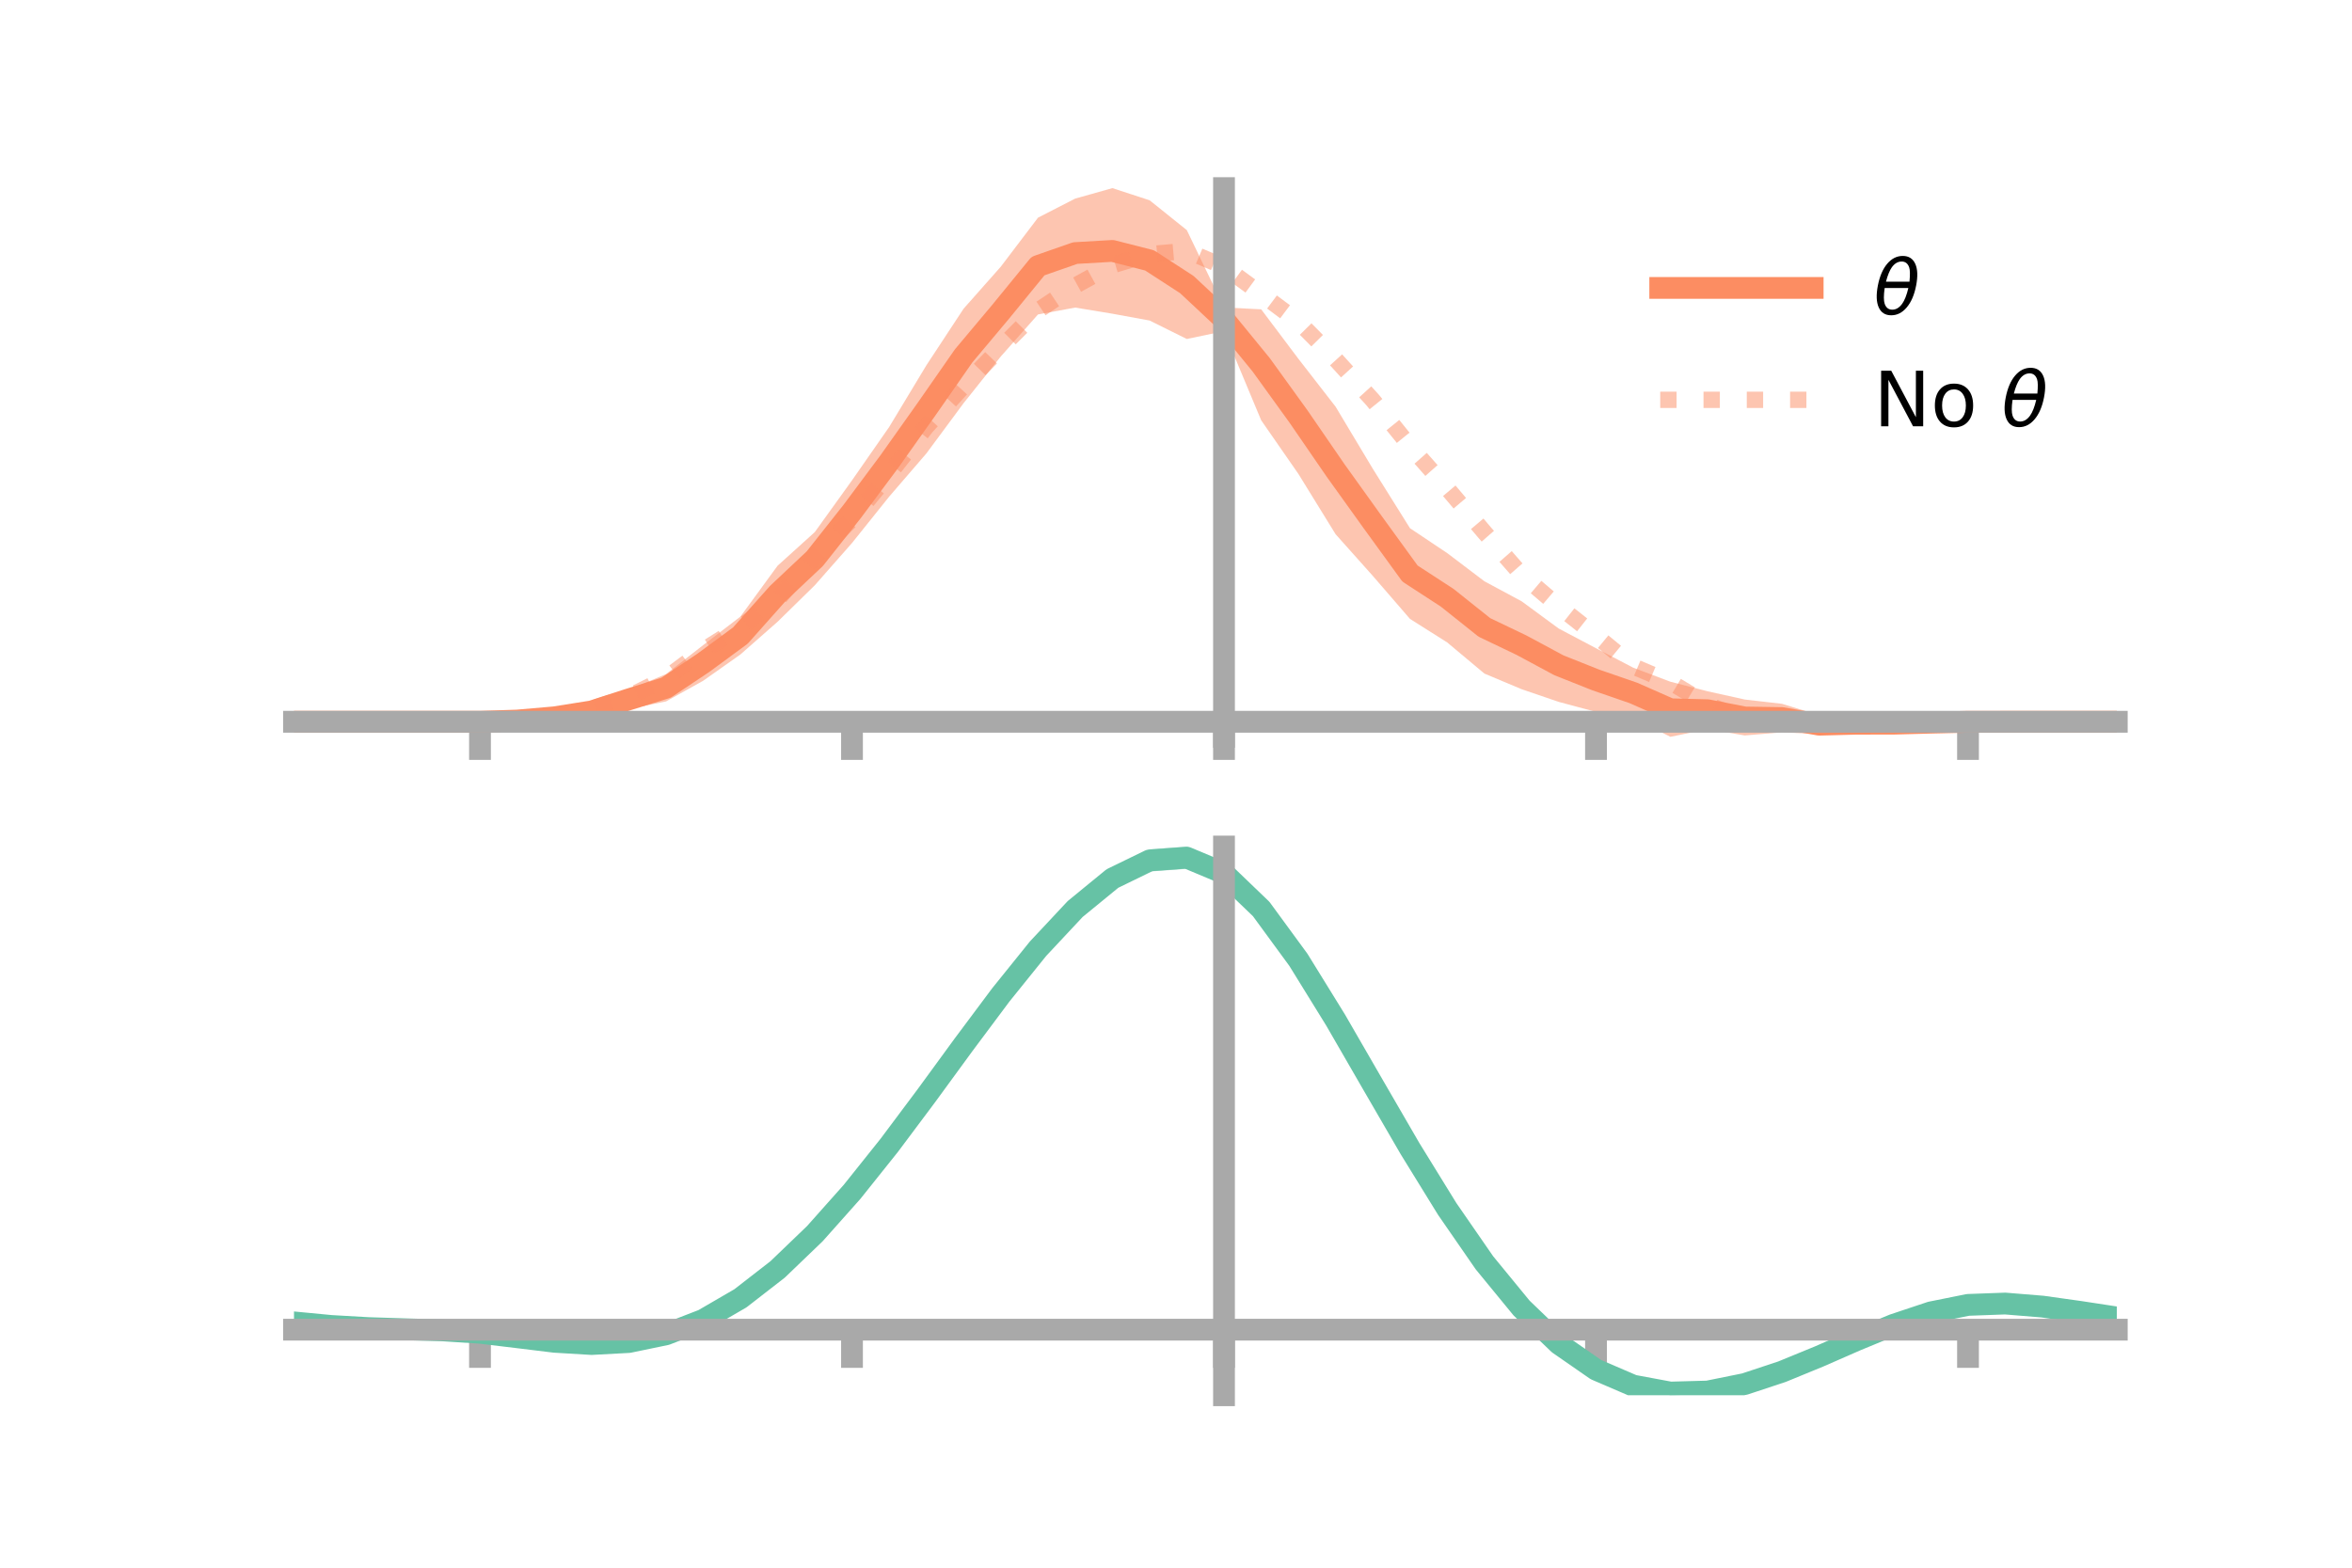 <?xml version="1.0" encoding="utf-8" standalone="no"?>
<!DOCTYPE svg PUBLIC "-//W3C//DTD SVG 1.1//EN"
  "http://www.w3.org/Graphics/SVG/1.1/DTD/svg11.dtd">
<!-- Created with matplotlib (https://matplotlib.org/) -->
<svg height="144pt" version="1.1" viewBox="0 0 216 144" width="216pt" xmlns="http://www.w3.org/2000/svg" xmlns:xlink="http://www.w3.org/1999/xlink">
 <defs>
  <style type="text/css">*{stroke-linecap:butt;stroke-linejoin:round;}</style>
 </defs>
 <g id="figure_1">
  <g id="patch_1">
   <path d="M 0 144 
L 216 144 
L 216 0 
L 0 0 
z
" style="fill:none;"/>
  </g>
  <g id="axes_1">
   <g id="patch_2">
    <path d="M 27 67.68 
L 194.4 67.68 
L 194.4 17.28 
L 27 17.28 
z
" style="fill:none;"/>
   </g>
   <g id="PolyCollection_1">
    <path clip-path="url(#p85e20335b9)" d="M 27 66.298 
L 27 66.298 
L 30.416 66.298 
L 33.833 66.298 
L 37.249 66.298 
L 40.665 66.298 
L 44.082 66.295 
L 47.498 66.089 
L 50.914 65.606 
L 54.331 64.906 
L 57.747 63.361 
L 61.163 61.919 
L 64.58 59.257 
L 67.996 56.638 
L 71.412 51.963 
L 74.829 48.874 
L 78.245 44.122 
L 81.661 39.217 
L 85.078 33.552 
L 88.494 28.355 
L 91.91 24.495 
L 95.327 19.994 
L 98.743 18.241 
L 102.159 17.28 
L 105.576 18.397 
L 108.992 21.135 
L 112.408 28.241 
L 115.824 28.413 
L 119.241 32.958 
L 122.657 37.357 
L 126.073 43.058 
L 129.49 48.521 
L 132.906 50.804 
L 136.322 53.394 
L 139.739 55.23 
L 143.155 57.739 
L 146.571 59.543 
L 149.988 61.331 
L 153.404 62.618 
L 156.82 63.498 
L 160.237 64.256 
L 163.653 64.648 
L 167.069 65.697 
L 170.486 66.045 
L 173.902 66.184 
L 177.318 66.287 
L 180.735 66.297 
L 184.151 66.298 
L 187.567 66.298 
L 190.984 66.298 
L 194.4 66.298 
L 194.4 66.298 
L 194.4 66.298 
L 190.984 66.298 
L 187.567 66.298 
L 184.151 66.298 
L 180.735 66.301 
L 177.318 66.473 
L 173.902 66.761 
L 170.486 66.909 
L 167.069 67.435 
L 163.653 67.268 
L 160.237 67.554 
L 156.82 66.978 
L 153.404 67.68 
L 149.988 65.955 
L 146.571 65.388 
L 143.155 64.474 
L 139.739 63.306 
L 136.322 61.87 
L 132.906 59.01 
L 129.49 56.85 
L 126.073 52.897 
L 122.657 49.071 
L 119.241 43.532 
L 115.824 38.608 
L 112.408 30.423 
L 108.992 31.137 
L 105.576 29.442 
L 102.159 28.816 
L 98.743 28.252 
L 95.327 28.883 
L 91.91 32.744 
L 88.494 37.032 
L 85.078 41.648 
L 81.661 45.615 
L 78.245 49.878 
L 74.829 53.759 
L 71.412 57.11 
L 67.996 60.117 
L 64.58 62.529 
L 61.163 64.43 
L 57.747 65.124 
L 54.331 65.788 
L 50.914 66.171 
L 47.498 66.282 
L 44.082 66.299 
L 40.665 66.298 
L 37.249 66.298 
L 33.833 66.298 
L 30.416 66.298 
L 27 66.298 
z
" style="fill:#fc8d62;fill-opacity:0.5;"/>
   </g>
   <g id="matplotlib.axis_1">
    <g id="xtick_1">
     <g id="line2d_1">
      <defs>
       <path d="M 0 0 
L 0 3.5 
" id="meecef19dae" style="stroke:#a9a9a9;stroke-width:2;"/>
      </defs>
      <g>
       <use style="fill:#a9a9a9;stroke:#a9a9a9;stroke-width:2;" x="44.082" xlink:href="#meecef19dae" y="66.298"/>
      </g>
     </g>
    </g>
    <g id="xtick_2">
     <g id="line2d_2">
      <g>
       <use style="fill:#a9a9a9;stroke:#a9a9a9;stroke-width:2;" x="78.245" xlink:href="#meecef19dae" y="66.298"/>
      </g>
     </g>
    </g>
    <g id="xtick_3">
     <g id="line2d_3">
      <g>
       <use style="fill:#a9a9a9;stroke:#a9a9a9;stroke-width:2;" x="112.408" xlink:href="#meecef19dae" y="66.298"/>
      </g>
     </g>
    </g>
    <g id="xtick_4">
     <g id="line2d_4">
      <g>
       <use style="fill:#a9a9a9;stroke:#a9a9a9;stroke-width:2;" x="146.571" xlink:href="#meecef19dae" y="66.298"/>
      </g>
     </g>
    </g>
    <g id="xtick_5">
     <g id="line2d_5">
      <g>
       <use style="fill:#a9a9a9;stroke:#a9a9a9;stroke-width:2;" x="180.735" xlink:href="#meecef19dae" y="66.298"/>
      </g>
     </g>
    </g>
   </g>
   <g id="matplotlib.axis_2"/>
   <g id="line2d_6">
    <path clip-path="url(#p85e20335b9)" d="M 27 66.298 
L 30.416 66.298 
L 33.833 66.298 
L 37.249 66.298 
L 40.665 66.298 
L 44.082 66.297 
L 47.498 66.186 
L 50.914 65.889 
L 54.331 65.347 
L 57.747 64.242 
L 61.163 63.175 
L 64.58 60.893 
L 67.996 58.378 
L 71.412 54.537 
L 74.829 51.317 
L 78.245 47 
L 81.661 42.416 
L 85.078 37.6 
L 88.494 32.693 
L 91.91 28.62 
L 95.327 24.438 
L 98.743 23.246 
L 102.159 23.048 
L 105.576 23.92 
L 108.992 26.136 
L 112.408 29.332 
L 115.824 33.511 
L 119.241 38.245 
L 122.657 43.214 
L 126.073 47.977 
L 129.49 52.685 
L 132.906 54.907 
L 136.322 57.632 
L 139.739 59.268 
L 143.155 61.106 
L 146.571 62.465 
L 149.988 63.643 
L 153.404 65.149 
L 156.82 65.238 
L 160.237 65.905 
L 163.653 65.958 
L 167.069 66.566 
L 170.486 66.477 
L 173.902 66.473 
L 177.318 66.38 
L 180.735 66.299 
L 184.151 66.298 
L 187.567 66.298 
L 190.984 66.298 
L 194.4 66.298 
" style="fill:none;stroke:#fc8d62;stroke-linecap:square;stroke-width:2;"/>
   </g>
   <g id="line2d_7">
    <path clip-path="url(#p85e20335b9)" d="M 27 66.298 
L 30.416 66.298 
L 33.833 66.298 
L 37.249 66.298 
L 40.665 66.298 
L 44.082 66.297 
L 47.498 66.167 
L 50.914 65.77 
L 54.331 65.104 
L 57.747 63.984 
L 61.163 62.291 
L 64.58 59.732 
L 67.996 57.581 
L 71.412 55.077 
L 74.829 51.093 
L 78.245 47.684 
L 81.661 43.548 
L 85.078 39.192 
L 88.494 35.466 
L 91.91 31.939 
L 95.327 28.519 
L 98.743 26.24 
L 102.159 24.365 
L 105.576 23.346 
L 108.992 23.048 
L 112.408 24.498 
L 115.824 27.001 
L 119.241 29.552 
L 122.657 33.007 
L 126.073 36.759 
L 129.49 40.986 
L 132.906 44.856 
L 136.322 48.893 
L 139.739 52.794 
L 143.155 55.702 
L 146.571 58.4 
L 149.988 61.214 
L 153.404 62.661 
L 156.82 64.705 
L 160.237 66.149 
L 163.653 66.318 
L 167.069 66.538 
L 170.486 66.595 
L 173.902 66.553 
L 177.318 66.395 
L 180.735 66.298 
L 184.151 66.298 
L 187.567 66.298 
L 190.984 66.298 
L 194.4 66.298 
" style="fill:none;stroke:#fc8d62;stroke-dasharray:1.5,2.475;stroke-dashoffset:0;stroke-opacity:0.5;stroke-width:1.5;"/>
   </g>
   <g id="patch_3">
    <path d="M 112.408 67.68 
L 112.408 17.28 
" style="fill:none;stroke:#a9a9a9;stroke-linecap:square;stroke-linejoin:miter;stroke-width:2;"/>
   </g>
   <g id="patch_4">
    <path d="M 194.4 67.68 
L 194.4 17.28 
" style="fill:none;"/>
   </g>
   <g id="patch_5">
    <path d="M 27 66.298 
L 194.4 66.298 
" style="fill:none;stroke:#a9a9a9;stroke-linecap:square;stroke-linejoin:miter;stroke-width:2;"/>
   </g>
   <g id="patch_6">
    <path d="M 27 17.28 
L 194.4 17.28 
" style="fill:none;"/>
   </g>
   <g id="legend_1">
    <g id="line2d_8">
     <path d="M 152.47 26.449 
L 166.47 26.449 
" style="fill:none;stroke:#fc8d62;stroke-linecap:square;stroke-width:2;"/>
    </g>
    <g id="line2d_9"/>
    <g id="text_1">
     <!-- $\theta$ -->
     <g transform="translate(172.07 28.899)scale(0.07 -0.07)">
      <defs>
       <path d="M 45.516 34.672 
L 14.453 34.672 
Q 12.359 20.062 14.5 13.875 
Q 17.188 6.25 24.469 6.25 
Q 31.781 6.25 37.359 13.922 
Q 42.234 20.656 45.516 34.672 
z
M 47.016 42.969 
Q 48.344 56.844 46.625 61.719 
Q 43.953 69.438 36.766 69.438 
Q 29.297 69.438 23.828 61.812 
Q 19.531 55.672 16.156 42.969 
z
M 38.188 76.766 
Q 49.906 76.766 54.594 66.406 
Q 59.281 56.109 55.719 37.844 
Q 52.203 19.625 43.453 9.281 
Q 34.766 -1.125 23.047 -1.125 
Q 11.281 -1.125 6.641 9.281 
Q 2 19.625 5.516 37.844 
Q 9.078 56.109 17.719 66.406 
Q 26.422 76.766 38.188 76.766 
z
" id="DejaVuSans-Oblique-952"/>
      </defs>
      <use transform="translate(0 0.234)" xlink:href="#DejaVuSans-Oblique-952"/>
     </g>
    </g>
    <g id="line2d_10">
     <path d="M 152.47 36.724 
L 166.47 36.724 
" style="fill:none;stroke:#fc8d62;stroke-dasharray:1.5,2.475;stroke-dashoffset:0;stroke-opacity:0.5;stroke-width:1.5;"/>
    </g>
    <g id="line2d_11"/>
    <g id="text_2">
     <!-- No $\theta$ -->
     <g transform="translate(172.07 39.174)scale(0.07 -0.07)">
      <defs>
       <path d="M 9.812 72.906 
L 23.094 72.906 
L 55.422 11.922 
L 55.422 72.906 
L 64.984 72.906 
L 64.984 0 
L 51.703 0 
L 19.391 60.984 
L 19.391 0 
L 9.812 0 
z
" id="DejaVuSans-78"/>
       <path d="M 30.609 48.391 
Q 23.391 48.391 19.188 42.75 
Q 14.984 37.109 14.984 27.297 
Q 14.984 17.484 19.156 11.844 
Q 23.344 6.203 30.609 6.203 
Q 37.797 6.203 41.984 11.859 
Q 46.188 17.531 46.188 27.297 
Q 46.188 37.016 41.984 42.703 
Q 37.797 48.391 30.609 48.391 
z
M 30.609 56 
Q 42.328 56 49.016 48.375 
Q 55.719 40.766 55.719 27.297 
Q 55.719 13.875 49.016 6.219 
Q 42.328 -1.422 30.609 -1.422 
Q 18.844 -1.422 12.172 6.219 
Q 5.516 13.875 5.516 27.297 
Q 5.516 40.766 12.172 48.375 
Q 18.844 56 30.609 56 
z
" id="DejaVuSans-111"/>
       <path id="DejaVuSans-32"/>
      </defs>
      <use transform="translate(0 0.234)" xlink:href="#DejaVuSans-78"/>
      <use transform="translate(74.805 0.234)" xlink:href="#DejaVuSans-111"/>
      <use transform="translate(135.986 0.234)" xlink:href="#DejaVuSans-32"/>
      <use transform="translate(167.773 0.234)" xlink:href="#DejaVuSans-Oblique-952"/>
     </g>
    </g>
   </g>
  </g>
  <g id="axes_2">
   <g id="patch_7">
    <path d="M 27 128.16 
L 194.4 128.16 
L 194.4 77.76 
L 27 77.76 
z
" style="fill:none;"/>
   </g>
   <g id="PolyCollection_2">
    <path clip-path="url(#p43b144c350)" d="M 27 121.513 
L 27 121.425 
L 30.416 121.76 
L 33.833 121.958 
L 37.249 122.063 
L 40.665 122.166 
L 44.082 122.387 
L 47.498 122.796 
L 50.914 123.204 
L 54.331 123.399 
L 57.747 123.209 
L 61.163 122.498 
L 64.58 121.16 
L 67.996 119.133 
L 71.412 116.414 
L 74.829 113.045 
L 78.245 109.109 
L 81.661 104.724 
L 85.078 100.047 
L 88.494 95.263 
L 91.91 90.589 
L 95.327 86.264 
L 98.743 82.544 
L 102.159 79.7 
L 105.576 78.011 
L 108.992 77.76 
L 112.408 79.219 
L 115.824 82.55 
L 119.241 87.289 
L 122.657 92.904 
L 126.073 98.913 
L 129.49 104.905 
L 132.906 110.544 
L 136.322 115.573 
L 139.739 119.81 
L 143.155 123.148 
L 146.571 125.546 
L 149.988 127.027 
L 153.404 127.667 
L 156.82 127.579 
L 160.237 126.902 
L 163.653 125.793 
L 167.069 124.421 
L 170.486 122.958 
L 173.902 121.577 
L 177.318 120.453 
L 180.735 119.769 
L 184.151 119.648 
L 187.567 119.934 
L 190.984 120.425 
L 194.4 120.96 
L 194.4 121.074 
L 194.4 121.074 
L 190.984 120.568 
L 187.567 120.1 
L 184.151 119.827 
L 180.735 119.953 
L 177.318 120.645 
L 173.902 121.802 
L 170.486 123.24 
L 167.069 124.768 
L 163.653 126.2 
L 160.237 127.354 
L 156.82 128.059 
L 153.404 128.16 
L 149.988 127.53 
L 146.571 126.072 
L 143.155 123.731 
L 139.739 120.496 
L 136.322 116.403 
L 132.906 111.549 
L 129.49 106.103 
L 126.073 100.309 
L 122.657 94.489 
L 119.241 89.043 
L 115.824 84.444 
L 112.408 81.211 
L 108.992 79.804 
L 105.576 80.056 
L 102.159 81.697 
L 98.743 84.446 
L 95.327 88.031 
L 91.91 92.187 
L 88.494 96.665 
L 85.078 101.235 
L 81.661 105.693 
L 78.245 109.862 
L 74.829 113.599 
L 71.412 116.796 
L 67.996 119.381 
L 64.58 121.325 
L 61.163 122.633 
L 57.747 123.337 
L 54.331 123.514 
L 50.914 123.296 
L 47.498 122.867 
L 44.082 122.455 
L 40.665 122.238 
L 37.249 122.135 
L 33.833 122.026 
L 30.416 121.831 
L 27 121.513 
z
" style="fill:#66c2a5;fill-opacity:0.5;"/>
   </g>
   <g id="matplotlib.axis_3">
    <g id="xtick_6">
     <g id="line2d_12">
      <g>
       <use style="fill:#a9a9a9;stroke:#a9a9a9;stroke-width:2;" x="44.082" xlink:href="#meecef19dae" y="122.14"/>
      </g>
     </g>
    </g>
    <g id="xtick_7">
     <g id="line2d_13">
      <g>
       <use style="fill:#a9a9a9;stroke:#a9a9a9;stroke-width:2;" x="78.245" xlink:href="#meecef19dae" y="122.14"/>
      </g>
     </g>
    </g>
    <g id="xtick_8">
     <g id="line2d_14">
      <g>
       <use style="fill:#a9a9a9;stroke:#a9a9a9;stroke-width:2;" x="112.408" xlink:href="#meecef19dae" y="122.14"/>
      </g>
     </g>
    </g>
    <g id="xtick_9">
     <g id="line2d_15">
      <g>
       <use style="fill:#a9a9a9;stroke:#a9a9a9;stroke-width:2;" x="146.571" xlink:href="#meecef19dae" y="122.14"/>
      </g>
     </g>
    </g>
    <g id="xtick_10">
     <g id="line2d_16">
      <g>
       <use style="fill:#a9a9a9;stroke:#a9a9a9;stroke-width:2;" x="180.735" xlink:href="#meecef19dae" y="122.14"/>
      </g>
     </g>
    </g>
   </g>
   <g id="matplotlib.axis_4"/>
   <g id="line2d_17">
    <path clip-path="url(#p43b144c350)" d="M 27 121.469 
L 30.416 121.796 
L 33.833 121.992 
L 37.249 122.099 
L 40.665 122.202 
L 44.082 122.421 
L 47.498 122.832 
L 50.914 123.25 
L 54.331 123.456 
L 57.747 123.273 
L 61.163 122.565 
L 64.58 121.242 
L 67.996 119.257 
L 71.412 116.605 
L 74.829 113.322 
L 78.245 109.485 
L 81.661 105.209 
L 85.078 100.641 
L 88.494 95.964 
L 91.91 91.388 
L 95.327 87.147 
L 98.743 83.495 
L 102.159 80.698 
L 105.576 79.033 
L 108.992 78.782 
L 112.408 80.215 
L 115.824 83.497 
L 119.241 88.166 
L 122.657 93.696 
L 126.073 99.611 
L 129.49 105.504 
L 132.906 111.046 
L 136.322 115.988 
L 139.739 120.153 
L 143.155 123.44 
L 146.571 125.809 
L 149.988 127.278 
L 153.404 127.913 
L 156.82 127.819 
L 160.237 127.128 
L 163.653 125.997 
L 167.069 124.595 
L 170.486 123.099 
L 173.902 121.689 
L 177.318 120.549 
L 180.735 119.861 
L 184.151 119.737 
L 187.567 120.017 
L 190.984 120.496 
L 194.4 121.017 
" style="fill:none;stroke:#66c2a5;stroke-linecap:square;stroke-width:2;"/>
   </g>
   <g id="patch_8">
    <path d="M 112.408 128.16 
L 112.408 77.76 
" style="fill:none;stroke:#a9a9a9;stroke-linecap:square;stroke-linejoin:miter;stroke-width:2;"/>
   </g>
   <g id="patch_9">
    <path d="M 194.4 128.16 
L 194.4 77.76 
" style="fill:none;"/>
   </g>
   <g id="patch_10">
    <path d="M 27 122.14 
L 194.4 122.14 
" style="fill:none;stroke:#a9a9a9;stroke-linecap:square;stroke-linejoin:miter;stroke-width:2;"/>
   </g>
   <g id="patch_11">
    <path d="M 27 77.76 
L 194.4 77.76 
" style="fill:none;"/>
   </g>
  </g>
 </g>
 <defs>
  <clipPath id="p85e20335b9">
   <rect height="50.4" width="167.4" x="27" y="17.28"/>
  </clipPath>
  <clipPath id="p43b144c350">
   <rect height="50.4" width="167.4" x="27" y="77.76"/>
  </clipPath>
 </defs>
</svg>
